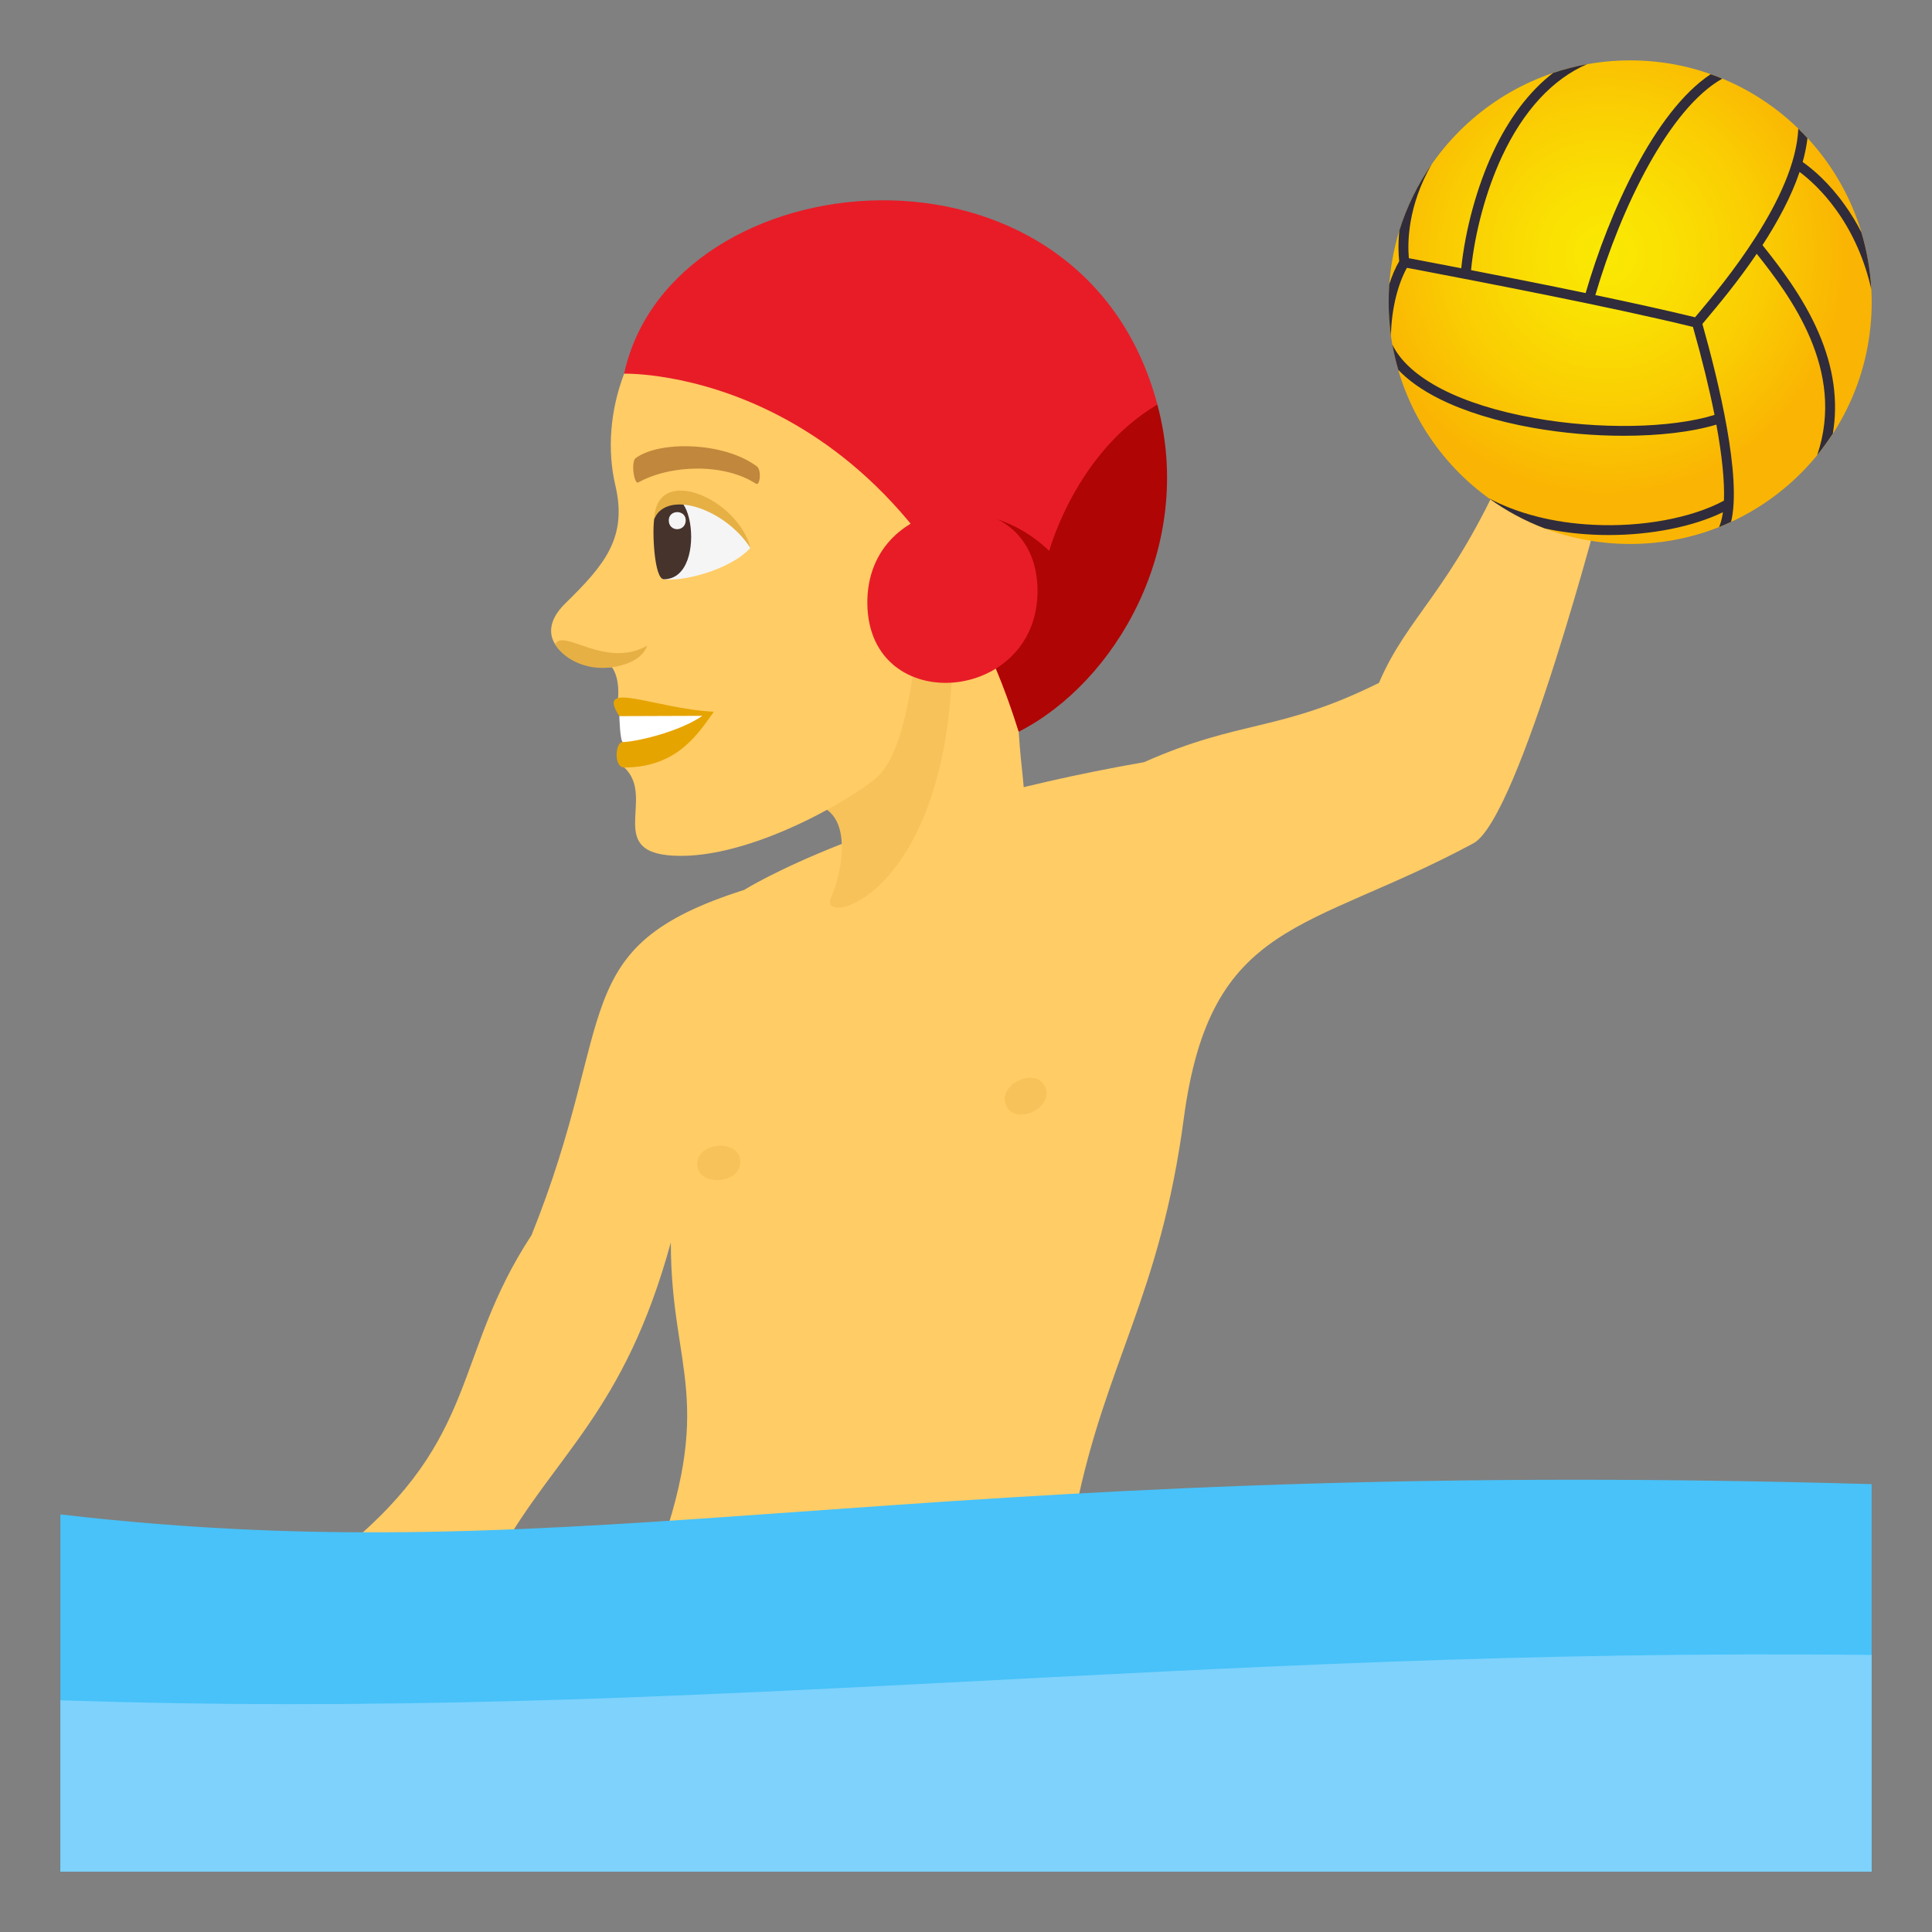<svg enable-background="new 0 0 64 64" height="64" viewBox="0 0 64 64" width="64" xmlns="http://www.w3.org/2000/svg" xmlns:xlink="http://www.w3.org/1999/xlink"><rect x="0" y="0" width="64" height="64" fill="#808080" stroke="none"/><radialGradient id="a" cx="53.773" cy="8.441" gradientTransform="matrix(.999 0 0 1 -.536 0)" gradientUnits="userSpaceOnUse" r="8.01"><stop offset="0" stop-color="#fae803"/><stop offset=".258" stop-color="#fae103"/><stop offset=".636" stop-color="#facd03"/><stop offset="1" stop-color="#fab403"/></radialGradient><path d="m49.893 15.437c-1.849 4.166-3.27 4.971-4.213 7.185-3.313 1.643-4.562 1.196-7.781 2.626-9.047 1.578-13.247 4.231-13.247 4.231-5.961 1.895-4.135 4.204-7.044 11.436-2.625 4-1.667 6.667-6.208 10.376-3.275 2.675.028 4.66 5.141.182 1.851-3.308 4.136-4.683 5.681-10.315 0 4.281 1.553 5.185-.6 10.861l14.011-1.991c.995-4.917 2.796-7.081 3.58-12.967.884-6.636 4.093-6.161 9.594-9.125 1.53-.823 4.281-11.455 4.281-11.455s-2.894-1.724-3.195-1.044z" fill="#fc6"/><path d="m2 62h60v-12.836c-32.493-.939-42.373 3.053-60 1.003z" fill="#48c2f9"/><path d="m62 54.823c-22.667-.26-39.188 2.21-60 1.5v5.677h60z" fill="#7ed2fc"/><ellipse cx="54.001" cy="10.01" fill="url(#a)" rx="8.001" ry="8.01"/><path d="m61.112 6.792c-.531-.748-1.071-1.196-1.396-1.425.074-.267.128-.531.159-.791-.098-.108-.199-.212-.304-.312-.101 2.291-2.507 5.159-3.304 6.109-.043.051-.081.096-.115.137-.965-.234-2.12-.488-3.304-.736.853-2.914 2.456-6.189 4.205-7.168-.126-.054-.255-.103-.384-.148-1.854 1.227-3.364 4.575-4.143 7.25-1.326-.276-2.668-.541-3.796-.76.122-1.243.5-2.636 1.02-3.754.708-1.521 1.683-2.578 2.825-3.068-.387.07-.762.167-1.125.289-.788.607-1.468 1.502-1.998 2.643-.53 1.14-.915 2.557-1.046 3.828-.507-.099-.963-.186-1.344-.258-.142-.028-.273-.053-.392-.075-.046-.515-.039-1.731.755-3.108-.462.665-.825 1.402-1.07 2.191-.046.439-.029.791-.005 1.018-.123.209-.235.469-.331.767-.011.195-.019.391-.019.59 0 .375.026.746.077 1.108.017-.921.243-1.734.529-2.247.12.023.253.049.396.074 2.071.397 6.355 1.217 9.079 1.884.305 1.075.544 2.054.715 2.915-1.442.444-3.811.489-5.963.105-2.465-.438-4.172-1.323-4.71-2.436.05.285.116.563.195.836.336.354.789.674 1.355.959.829.416 1.902.749 3.101.962.992.177 2.031.265 3.01.265 1.174 0 2.26-.125 3.073-.37.19 1.036.276 1.89.251 2.519-1.069.577-2.721.883-4.34.799-1.307-.065-2.487-.369-3.445-.875.567.41 1.19.747 1.855.998.5.107 1.025.176 1.573.203.179.01.358.014.538.014 1.405 0 2.793-.275 3.785-.756-.027.195-.069.359-.128.492.136-.055.269-.112.399-.173.356-1.479-.411-4.645-.951-6.556.036-.043.078-.094.125-.15.386-.459 1.042-1.241 1.675-2.174 1.107 1.395 2.958 3.854 2.003 6.668.185-.229.357-.465.518-.711.182-1.072.026-2.189-.468-3.335-.521-1.21-1.317-2.224-1.862-2.909.489-.754.947-1.588 1.229-2.424.29.217.767.63 1.231 1.284.54.758.923 1.632 1.144 2.601-.035-.652-.147-1.283-.328-1.884-.161-.317-.344-.618-.549-.905z" fill="#302c3b"/><path d="m26.202 26.693c2.199-.469 2.265 1.487 2.051 2.575-.583 2.969 5.715.455 5.711-1.996-.002-1.251-.141-1.756-.217-3.033.533-8.723-7.545 2.454-7.545 2.454z" fill="#fc6"/><path d="m26.202 26.693c2.199-.469 1.773 2.043 1.321 3.055-.438.979 3.792.062 4.027-7.73.534-8.724-5.348 4.675-5.348 4.675z" fill="#f7c259"/><path d="m20.675 12.379c-.467 1.224-.561 2.538-.295 3.68.419 1.757-.36 2.661-1.654 3.93-1.232 1.203.196 2.18 1.545 2.112.282.397.201 1.048.201 1.048s1.031.78.209 2.276c1.093 1.022-.771 2.936 1.892 2.927 2.599-.009 5.984-2.09 6.559-2.684.907-.94 1.153-3.77 1.153-3.77 1.104 1.496 3.856-1.243 3.864-4.456.014-5.325-4.393-12.745-13.474-5.063z" fill="#fc6"/><path d="m24.856 18.151c-.696.762-2.375 1.154-2.928 1.023-1.23-4.087 2.093-2.754 2.928-1.023z" fill="#f5f5f5"/><path d="m21.992 19.188c1.587-.004.827-4.296-.318-2.009-.073.404-.004 2.01.318 2.009z" fill="#45332c"/><path d="m24.856 18.151c-.386-1.597-3.088-2.821-3.183-.973.461-.986 2.378-.29 3.183.973z" fill="#e6b045"/><path d="m22.154 17.237c-.003.392.559.39.562-.001-.001-.362-.562-.362-.562.001z" fill="#f5f5f5"/><path d="m25.068 15.446c-1.101-.813-3.216-.85-4.004-.275-.173.109-.062.886.079.811 1.104-.61 2.872-.629 3.9.042.134.084.193-.463.025-.578z" fill="#c1873c"/><path d="m20.517 23.723c.503.326.106.859.106.859-.243 0-.302.844.059.843 1.797-.006 2.479-1.185 2.965-1.848-1.974-.1-3.944-1.091-3.13.146z" fill="#e6a400"/><path d="m20.517 23.723s.017.748.106.859c.394 0 1.853-.321 2.644-.869z" fill="#fff"/><path d="m21.438 21.39c-.19.559-1.003.735-1.486.735-.654.002-1.277-.314-1.562-.777.249-.562 1.66.823 3.048.042z" fill="#e6b045"/><path d="m20.675 12.379s9.266-.274 13.072 11.86l4.592-10.838c-2.528-9.529-16.108-8.172-17.664-1.022z" fill="#e81c27"/><path d="m38.339 13.401c-2.712 1.602-3.581 4.846-3.581 4.846-2.221-2.098-4.619-.879-4.619-.879s2.237 2.398 3.608 6.871c3.18-1.617 5.86-6.117 4.592-10.838z" fill="#b00505"/><path d="m34.369 19.526c.051 3.788-5.583 4.273-5.637.482-.054-3.79 5.581-4.276 5.637-.482z" fill="#e81c27"/><g fill="#f7c259"><path d="m24.525 38.475c.021.757-1.41.855-1.429.098-.019-.759 1.411-.858 1.429-.098z"/><path d="m34.632 36.025c.275.704-1.036 1.283-1.311.576-.276-.705 1.035-1.285 1.311-.576z"/></g></svg>